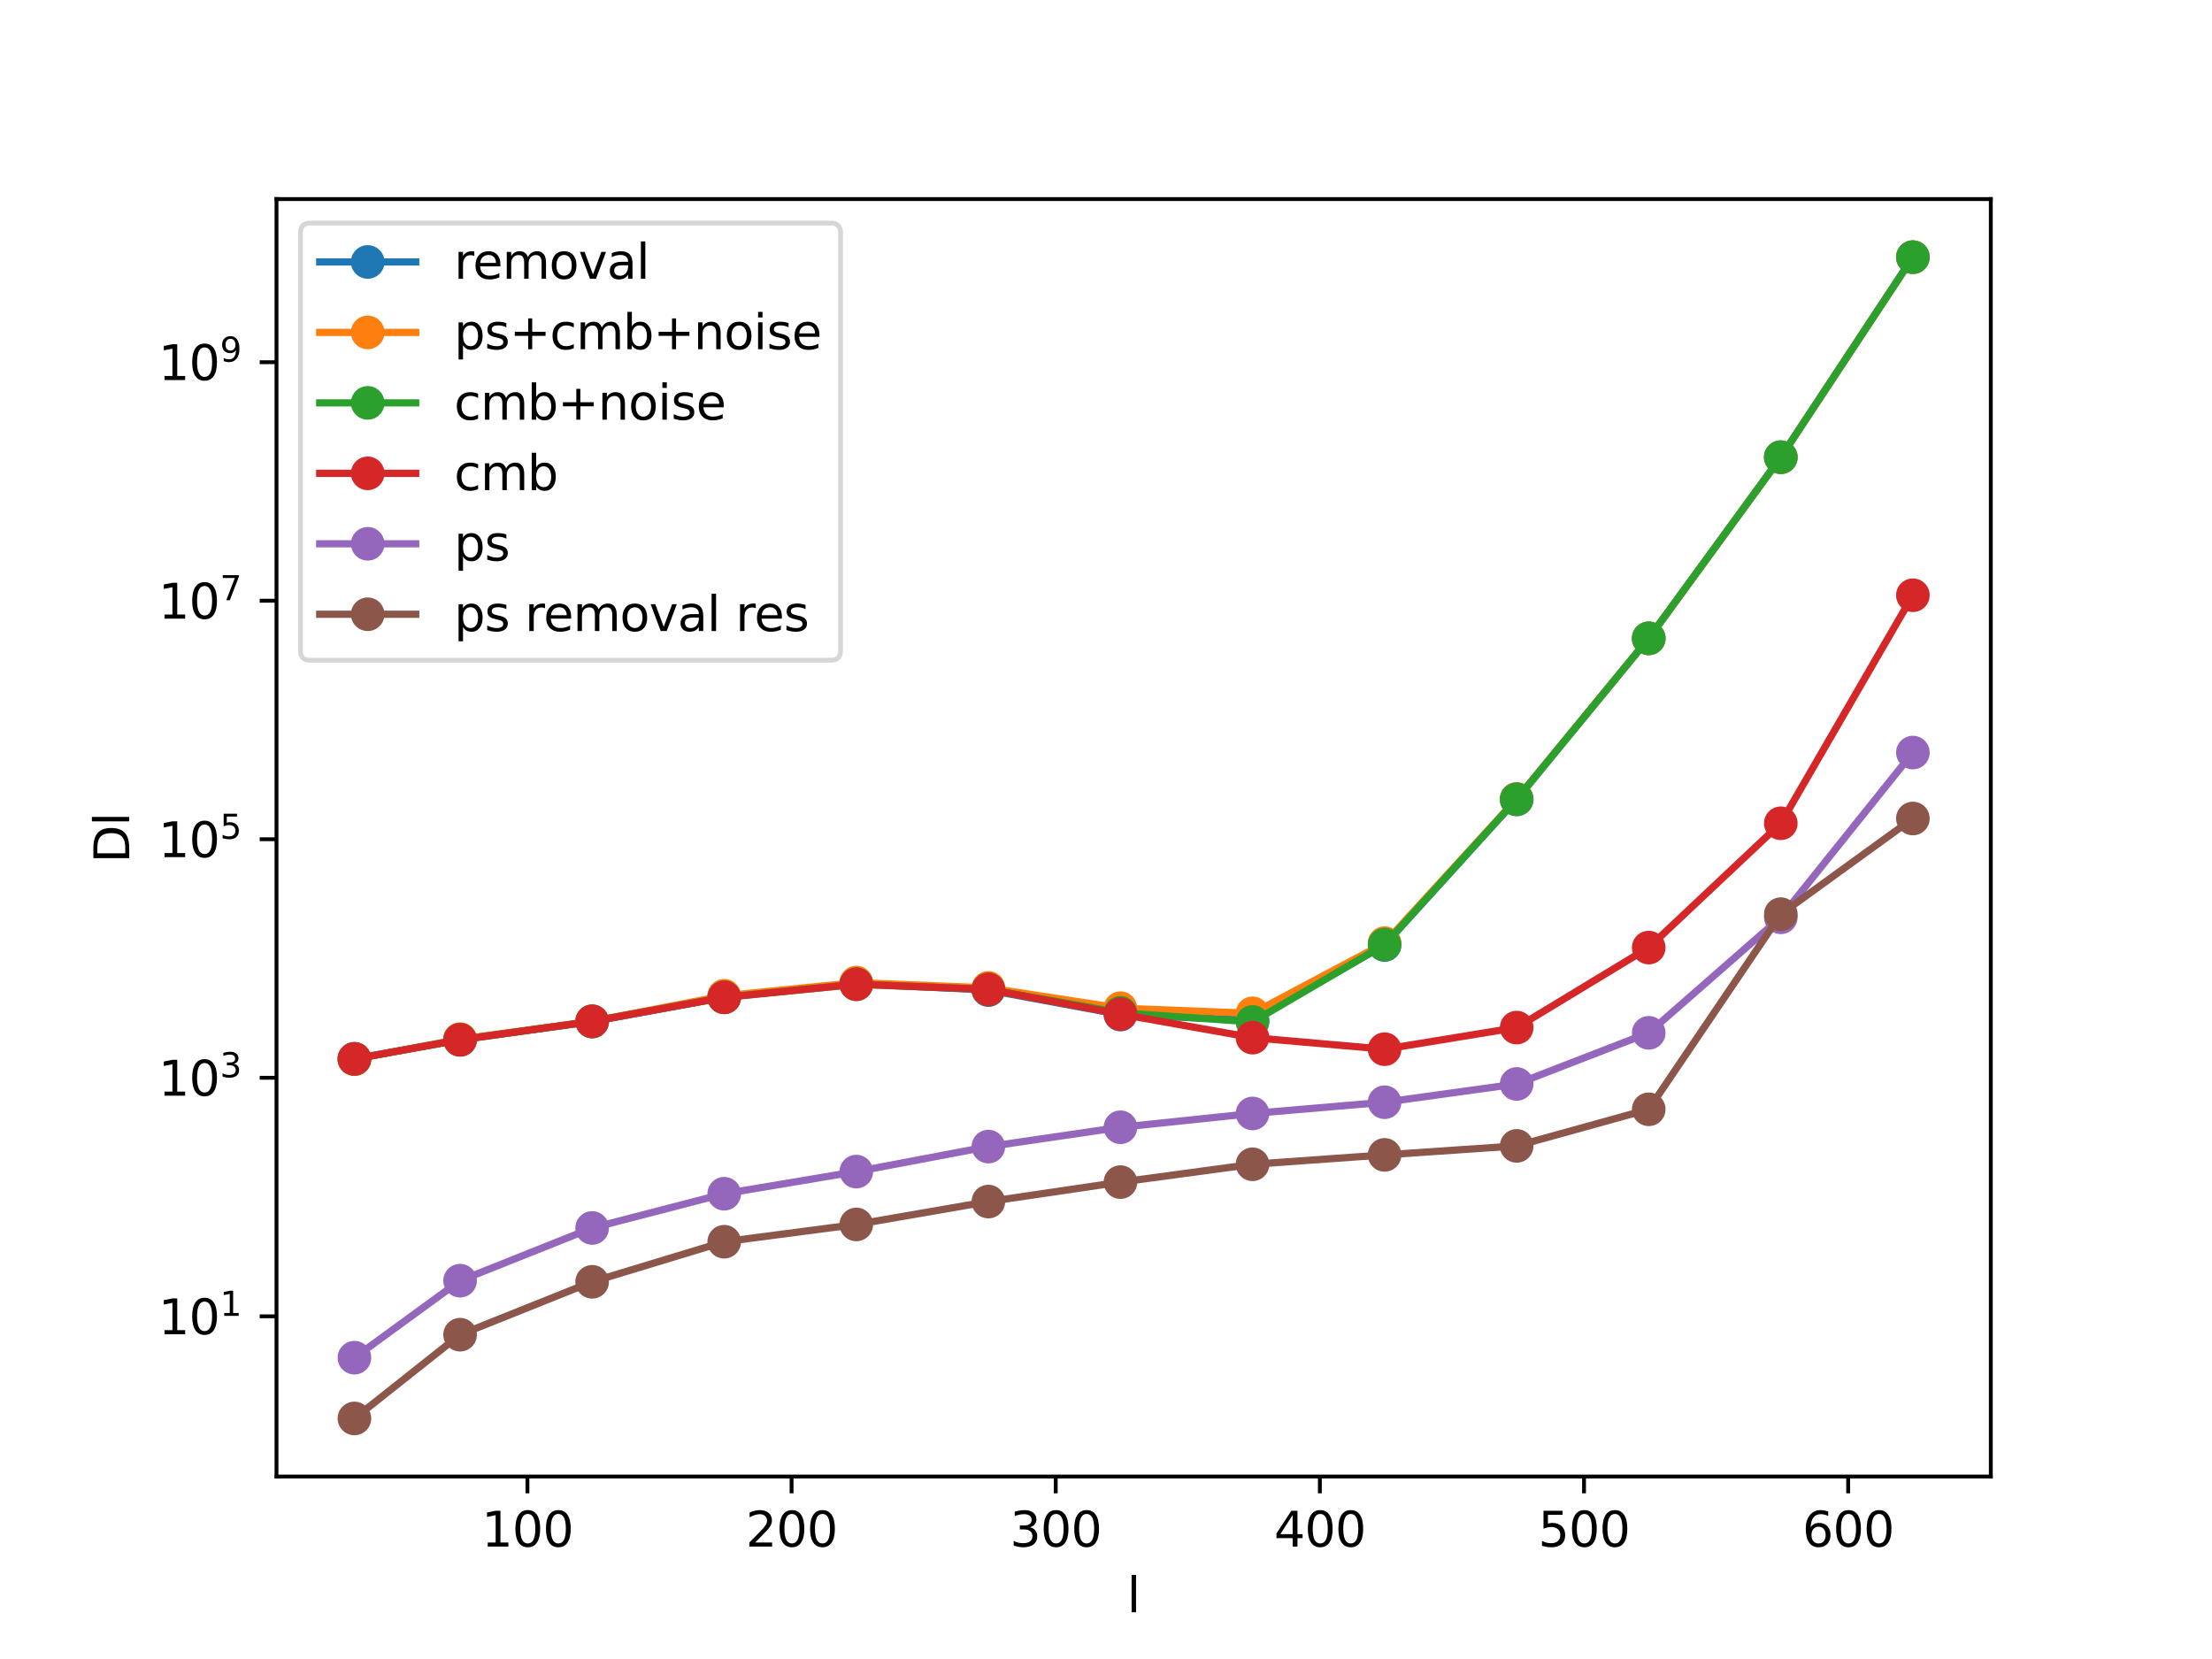 <?xml version="1.0" encoding="utf-8" standalone="no"?>
<!DOCTYPE svg PUBLIC "-//W3C//DTD SVG 1.1//EN"
  "http://www.w3.org/Graphics/SVG/1.1/DTD/svg11.dtd">
<svg xmlns:xlink="http://www.w3.org/1999/xlink" width="460.8pt" height="345.6pt" viewBox="0 0 460.8 345.6" xmlns="http://www.w3.org/2000/svg" version="1.1">
 <defs>
  <style type="text/css">*{stroke-linejoin: round; stroke-linecap: butt}</style>
 </defs>
 <g id="figure_1">
  <g id="patch_1">
   <path d="M 0 345.6 
L 460.8 345.6 
L 460.8 0 
L 0 0 
z
" style="fill: #ffffff"/>
  </g>
  <g id="axes_1">
   <g id="patch_2">
    <path d="M 57.6 307.584 
L 414.72 307.584 
L 414.72 41.472 
L 57.6 41.472 
z
" style="fill: #ffffff"/>
   </g>
   <g id="matplotlib.axis_1">
    <g id="xtick_1">
     <g id="line2d_1">
      <defs>
       <path id="m2b54e69e48" d="M 0 0 
L 0 3.5 
" style="stroke: #000000; stroke-width: 0.8"/>
      </defs>
      <g>
       <use xlink:href="#m2b54e69e48" x="109.875" y="307.584" style="stroke: #000000; stroke-width: 0.8"/>
      </g>
     </g>
     <g id="text_1">
      <!-- 100 -->
      <g transform="translate(100.331 322.182) scale(0.1 -0.1)">
       <defs>
        <path id="DejaVuSans-31" d="M 794 531 
L 1825 531 
L 1825 4091 
L 703 3866 
L 703 4441 
L 1819 4666 
L 2450 4666 
L 2450 531 
L 3481 531 
L 3481 0 
L 794 0 
L 794 531 
z
" transform="scale(0.016)"/>
        <path id="DejaVuSans-30" d="M 2034 4250 
Q 1547 4250 1301 3770 
Q 1056 3291 1056 2328 
Q 1056 1369 1301 889 
Q 1547 409 2034 409 
Q 2525 409 2770 889 
Q 3016 1369 3016 2328 
Q 3016 3291 2770 3770 
Q 2525 4250 2034 4250 
z
M 2034 4750 
Q 2819 4750 3233 4129 
Q 3647 3509 3647 2328 
Q 3647 1150 3233 529 
Q 2819 -91 2034 -91 
Q 1250 -91 836 529 
Q 422 1150 422 2328 
Q 422 3509 836 4129 
Q 1250 4750 2034 4750 
z
" transform="scale(0.016)"/>
       </defs>
       <use xlink:href="#DejaVuSans-31"/>
       <use xlink:href="#DejaVuSans-30" x="63.623"/>
       <use xlink:href="#DejaVuSans-30" x="127.246"/>
      </g>
     </g>
    </g>
    <g id="xtick_2">
     <g id="line2d_2">
      <g>
       <use xlink:href="#m2b54e69e48" x="164.901" y="307.584" style="stroke: #000000; stroke-width: 0.8"/>
      </g>
     </g>
     <g id="text_2">
      <!-- 200 -->
      <g transform="translate(155.357 322.182) scale(0.1 -0.1)">
       <defs>
        <path id="DejaVuSans-32" d="M 1228 531 
L 3431 531 
L 3431 0 
L 469 0 
L 469 531 
Q 828 903 1448 1529 
Q 2069 2156 2228 2338 
Q 2531 2678 2651 2914 
Q 2772 3150 2772 3378 
Q 2772 3750 2511 3984 
Q 2250 4219 1831 4219 
Q 1534 4219 1204 4116 
Q 875 4013 500 3803 
L 500 4441 
Q 881 4594 1212 4672 
Q 1544 4750 1819 4750 
Q 2544 4750 2975 4387 
Q 3406 4025 3406 3419 
Q 3406 3131 3298 2873 
Q 3191 2616 2906 2266 
Q 2828 2175 2409 1742 
Q 1991 1309 1228 531 
z
" transform="scale(0.016)"/>
       </defs>
       <use xlink:href="#DejaVuSans-32"/>
       <use xlink:href="#DejaVuSans-30" x="63.623"/>
       <use xlink:href="#DejaVuSans-30" x="127.246"/>
      </g>
     </g>
    </g>
    <g id="xtick_3">
     <g id="line2d_3">
      <g>
       <use xlink:href="#m2b54e69e48" x="219.927" y="307.584" style="stroke: #000000; stroke-width: 0.8"/>
      </g>
     </g>
     <g id="text_3">
      <!-- 300 -->
      <g transform="translate(210.384 322.182) scale(0.1 -0.1)">
       <defs>
        <path id="DejaVuSans-33" d="M 2597 2516 
Q 3050 2419 3304 2112 
Q 3559 1806 3559 1356 
Q 3559 666 3084 287 
Q 2609 -91 1734 -91 
Q 1441 -91 1130 -33 
Q 819 25 488 141 
L 488 750 
Q 750 597 1062 519 
Q 1375 441 1716 441 
Q 2309 441 2620 675 
Q 2931 909 2931 1356 
Q 2931 1769 2642 2001 
Q 2353 2234 1838 2234 
L 1294 2234 
L 1294 2753 
L 1863 2753 
Q 2328 2753 2575 2939 
Q 2822 3125 2822 3475 
Q 2822 3834 2567 4026 
Q 2313 4219 1838 4219 
Q 1578 4219 1281 4162 
Q 984 4106 628 3988 
L 628 4550 
Q 988 4650 1302 4700 
Q 1616 4750 1894 4750 
Q 2613 4750 3031 4423 
Q 3450 4097 3450 3541 
Q 3450 3153 3228 2886 
Q 3006 2619 2597 2516 
z
" transform="scale(0.016)"/>
       </defs>
       <use xlink:href="#DejaVuSans-33"/>
       <use xlink:href="#DejaVuSans-30" x="63.623"/>
       <use xlink:href="#DejaVuSans-30" x="127.246"/>
      </g>
     </g>
    </g>
    <g id="xtick_4">
     <g id="line2d_4">
      <g>
       <use xlink:href="#m2b54e69e48" x="274.953" y="307.584" style="stroke: #000000; stroke-width: 0.8"/>
      </g>
     </g>
     <g id="text_4">
      <!-- 400 -->
      <g transform="translate(265.41 322.182) scale(0.1 -0.1)">
       <defs>
        <path id="DejaVuSans-34" d="M 2419 4116 
L 825 1625 
L 2419 1625 
L 2419 4116 
z
M 2253 4666 
L 3047 4666 
L 3047 1625 
L 3713 1625 
L 3713 1100 
L 3047 1100 
L 3047 0 
L 2419 0 
L 2419 1100 
L 313 1100 
L 313 1709 
L 2253 4666 
z
" transform="scale(0.016)"/>
       </defs>
       <use xlink:href="#DejaVuSans-34"/>
       <use xlink:href="#DejaVuSans-30" x="63.623"/>
       <use xlink:href="#DejaVuSans-30" x="127.246"/>
      </g>
     </g>
    </g>
    <g id="xtick_5">
     <g id="line2d_5">
      <g>
       <use xlink:href="#m2b54e69e48" x="329.98" y="307.584" style="stroke: #000000; stroke-width: 0.8"/>
      </g>
     </g>
     <g id="text_5">
      <!-- 500 -->
      <g transform="translate(320.436 322.182) scale(0.1 -0.1)">
       <defs>
        <path id="DejaVuSans-35" d="M 691 4666 
L 3169 4666 
L 3169 4134 
L 1269 4134 
L 1269 2991 
Q 1406 3038 1543 3061 
Q 1681 3084 1819 3084 
Q 2600 3084 3056 2656 
Q 3513 2228 3513 1497 
Q 3513 744 3044 326 
Q 2575 -91 1722 -91 
Q 1428 -91 1123 -41 
Q 819 9 494 109 
L 494 744 
Q 775 591 1075 516 
Q 1375 441 1709 441 
Q 2250 441 2565 725 
Q 2881 1009 2881 1497 
Q 2881 1984 2565 2268 
Q 2250 2553 1709 2553 
Q 1456 2553 1204 2497 
Q 953 2441 691 2322 
L 691 4666 
z
" transform="scale(0.016)"/>
       </defs>
       <use xlink:href="#DejaVuSans-35"/>
       <use xlink:href="#DejaVuSans-30" x="63.623"/>
       <use xlink:href="#DejaVuSans-30" x="127.246"/>
      </g>
     </g>
    </g>
    <g id="xtick_6">
     <g id="line2d_6">
      <g>
       <use xlink:href="#m2b54e69e48" x="385.006" y="307.584" style="stroke: #000000; stroke-width: 0.8"/>
      </g>
     </g>
     <g id="text_6">
      <!-- 600 -->
      <g transform="translate(375.462 322.182) scale(0.1 -0.1)">
       <defs>
        <path id="DejaVuSans-36" d="M 2113 2584 
Q 1688 2584 1439 2293 
Q 1191 2003 1191 1497 
Q 1191 994 1439 701 
Q 1688 409 2113 409 
Q 2538 409 2786 701 
Q 3034 994 3034 1497 
Q 3034 2003 2786 2293 
Q 2538 2584 2113 2584 
z
M 3366 4563 
L 3366 3988 
Q 3128 4100 2886 4159 
Q 2644 4219 2406 4219 
Q 1781 4219 1451 3797 
Q 1122 3375 1075 2522 
Q 1259 2794 1537 2939 
Q 1816 3084 2150 3084 
Q 2853 3084 3261 2657 
Q 3669 2231 3669 1497 
Q 3669 778 3244 343 
Q 2819 -91 2113 -91 
Q 1303 -91 875 529 
Q 447 1150 447 2328 
Q 447 3434 972 4092 
Q 1497 4750 2381 4750 
Q 2619 4750 2861 4703 
Q 3103 4656 3366 4563 
z
" transform="scale(0.016)"/>
       </defs>
       <use xlink:href="#DejaVuSans-36"/>
       <use xlink:href="#DejaVuSans-30" x="63.623"/>
       <use xlink:href="#DejaVuSans-30" x="127.246"/>
      </g>
     </g>
    </g>
    <g id="text_7">
     <!-- l -->
     <g transform="translate(234.771 335.861) scale(0.1 -0.1)">
      <defs>
       <path id="DejaVuSans-6c" d="M 603 4863 
L 1178 4863 
L 1178 0 
L 603 0 
L 603 4863 
z
" transform="scale(0.016)"/>
      </defs>
      <use xlink:href="#DejaVuSans-6c"/>
     </g>
    </g>
   </g>
   <g id="matplotlib.axis_2">
    <g id="ytick_1">
     <g id="line2d_7">
      <defs>
       <path id="mb471dfc826" d="M 0 0 
L -3.5 0 
" style="stroke: #000000; stroke-width: 0.8"/>
      </defs>
      <g>
       <use xlink:href="#mb471dfc826" x="57.6" y="274.214" style="stroke: #000000; stroke-width: 0.8"/>
      </g>
     </g>
     <g id="text_8">
      <!-- $\mathdefault{10^{1}}$ -->
      <g transform="translate(33 278.014) scale(0.1 -0.1)">
       <use xlink:href="#DejaVuSans-31" transform="translate(0 0.684)"/>
       <use xlink:href="#DejaVuSans-30" transform="translate(63.623 0.684)"/>
       <use xlink:href="#DejaVuSans-31" transform="translate(128.203 38.966) scale(0.7)"/>
      </g>
     </g>
    </g>
    <g id="ytick_2">
     <g id="line2d_8">
      <g>
       <use xlink:href="#mb471dfc826" x="57.6" y="224.523" style="stroke: #000000; stroke-width: 0.8"/>
      </g>
     </g>
     <g id="text_9">
      <!-- $\mathdefault{10^{3}}$ -->
      <g transform="translate(33 228.322) scale(0.1 -0.1)">
       <use xlink:href="#DejaVuSans-31" transform="translate(0 0.766)"/>
       <use xlink:href="#DejaVuSans-30" transform="translate(63.623 0.766)"/>
       <use xlink:href="#DejaVuSans-33" transform="translate(128.203 39.047) scale(0.7)"/>
      </g>
     </g>
    </g>
    <g id="ytick_3">
     <g id="line2d_9">
      <g>
       <use xlink:href="#mb471dfc826" x="57.6" y="174.832" style="stroke: #000000; stroke-width: 0.8"/>
      </g>
     </g>
     <g id="text_10">
      <!-- $\mathdefault{10^{5}}$ -->
      <g transform="translate(33 178.631) scale(0.1 -0.1)">
       <use xlink:href="#DejaVuSans-31" transform="translate(0 0.684)"/>
       <use xlink:href="#DejaVuSans-30" transform="translate(63.623 0.684)"/>
       <use xlink:href="#DejaVuSans-35" transform="translate(128.203 38.966) scale(0.7)"/>
      </g>
     </g>
    </g>
    <g id="ytick_4">
     <g id="line2d_10">
      <g>
       <use xlink:href="#mb471dfc826" x="57.6" y="125.141" style="stroke: #000000; stroke-width: 0.8"/>
      </g>
     </g>
     <g id="text_11">
      <!-- $\mathdefault{10^{7}}$ -->
      <g transform="translate(33 128.94) scale(0.1 -0.1)">
       <defs>
        <path id="DejaVuSans-37" d="M 525 4666 
L 3525 4666 
L 3525 4397 
L 1831 0 
L 1172 0 
L 2766 4134 
L 525 4134 
L 525 4666 
z
" transform="scale(0.016)"/>
       </defs>
       <use xlink:href="#DejaVuSans-31" transform="translate(0 0.684)"/>
       <use xlink:href="#DejaVuSans-30" transform="translate(63.623 0.684)"/>
       <use xlink:href="#DejaVuSans-37" transform="translate(128.203 38.966) scale(0.7)"/>
      </g>
     </g>
    </g>
    <g id="ytick_5">
     <g id="line2d_11">
      <g>
       <use xlink:href="#mb471dfc826" x="57.6" y="75.45" style="stroke: #000000; stroke-width: 0.8"/>
      </g>
     </g>
     <g id="text_12">
      <!-- $\mathdefault{10^{9}}$ -->
      <g transform="translate(33 79.249) scale(0.1 -0.1)">
       <defs>
        <path id="DejaVuSans-39" d="M 703 97 
L 703 672 
Q 941 559 1184 500 
Q 1428 441 1663 441 
Q 2288 441 2617 861 
Q 2947 1281 2994 2138 
Q 2813 1869 2534 1725 
Q 2256 1581 1919 1581 
Q 1219 1581 811 2004 
Q 403 2428 403 3163 
Q 403 3881 828 4315 
Q 1253 4750 1959 4750 
Q 2769 4750 3195 4129 
Q 3622 3509 3622 2328 
Q 3622 1225 3098 567 
Q 2575 -91 1691 -91 
Q 1453 -91 1209 -44 
Q 966 3 703 97 
z
M 1959 2075 
Q 2384 2075 2632 2365 
Q 2881 2656 2881 3163 
Q 2881 3666 2632 3958 
Q 2384 4250 1959 4250 
Q 1534 4250 1286 3958 
Q 1038 3666 1038 3163 
Q 1038 2656 1286 2365 
Q 1534 2075 1959 2075 
z
" transform="scale(0.016)"/>
       </defs>
       <use xlink:href="#DejaVuSans-31" transform="translate(0 0.766)"/>
       <use xlink:href="#DejaVuSans-30" transform="translate(63.623 0.766)"/>
       <use xlink:href="#DejaVuSans-39" transform="translate(128.203 39.047) scale(0.7)"/>
      </g>
     </g>
    </g>
    <g id="text_13">
     <!-- Dl -->
     <g transform="translate(26.92 179.767) rotate(-90) scale(0.1 -0.1)">
      <defs>
       <path id="DejaVuSans-44" d="M 1259 4147 
L 1259 519 
L 2022 519 
Q 2988 519 3436 956 
Q 3884 1394 3884 2338 
Q 3884 3275 3436 3711 
Q 2988 4147 2022 4147 
L 1259 4147 
z
M 628 4666 
L 1925 4666 
Q 3281 4666 3915 4102 
Q 4550 3538 4550 2338 
Q 4550 1131 3912 565 
Q 3275 0 1925 0 
L 628 0 
L 628 4666 
z
" transform="scale(0.016)"/>
      </defs>
      <use xlink:href="#DejaVuSans-44"/>
      <use xlink:href="#DejaVuSans-6c" x="77.002"/>
     </g>
    </g>
   </g>
   <g id="line2d_12">
    <path d="M 73.833 220.591 
L 95.843 216.563 
L 123.356 212.827 
L 150.869 207.731 
L 178.382 204.896 
L 205.896 206.26 
L 233.409 211.354 
L 260.922 212.539 
L 288.435 196.858 
L 315.948 166.537 
L 343.461 132.983 
L 370.974 95.242 
L 398.487 53.569 
" clip-path="url(#p3f406cb9f5)" style="fill: none; stroke: #1f77b4; stroke-width: 1.5; stroke-linecap: square"/>
    <defs>
     <path id="me801b340dc" d="M 0 3 
C 0.796 3 1.559 2.684 2.121 2.121 
C 2.684 1.559 3 0.796 3 0 
C 3 -0.796 2.684 -1.559 2.121 -2.121 
C 1.559 -2.684 0.796 -3 0 -3 
C -0.796 -3 -1.559 -2.684 -2.121 -2.121 
C -2.684 -1.559 -3 -0.796 -3 0 
C -3 0.796 -2.684 1.559 -2.121 2.121 
C -1.559 2.684 -0.796 3 0 3 
z
" style="stroke: #1f77b4"/>
    </defs>
    <g clip-path="url(#p3f406cb9f5)">
     <use xlink:href="#me801b340dc" x="73.833" y="220.591" style="fill: #1f77b4; stroke: #1f77b4"/>
     <use xlink:href="#me801b340dc" x="95.843" y="216.563" style="fill: #1f77b4; stroke: #1f77b4"/>
     <use xlink:href="#me801b340dc" x="123.356" y="212.827" style="fill: #1f77b4; stroke: #1f77b4"/>
     <use xlink:href="#me801b340dc" x="150.869" y="207.731" style="fill: #1f77b4; stroke: #1f77b4"/>
     <use xlink:href="#me801b340dc" x="178.382" y="204.896" style="fill: #1f77b4; stroke: #1f77b4"/>
     <use xlink:href="#me801b340dc" x="205.896" y="206.26" style="fill: #1f77b4; stroke: #1f77b4"/>
     <use xlink:href="#me801b340dc" x="233.409" y="211.354" style="fill: #1f77b4; stroke: #1f77b4"/>
     <use xlink:href="#me801b340dc" x="260.922" y="212.539" style="fill: #1f77b4; stroke: #1f77b4"/>
     <use xlink:href="#me801b340dc" x="288.435" y="196.858" style="fill: #1f77b4; stroke: #1f77b4"/>
     <use xlink:href="#me801b340dc" x="315.948" y="166.537" style="fill: #1f77b4; stroke: #1f77b4"/>
     <use xlink:href="#me801b340dc" x="343.461" y="132.983" style="fill: #1f77b4; stroke: #1f77b4"/>
     <use xlink:href="#me801b340dc" x="370.974" y="95.242" style="fill: #1f77b4; stroke: #1f77b4"/>
     <use xlink:href="#me801b340dc" x="398.487" y="53.569" style="fill: #1f77b4; stroke: #1f77b4"/>
    </g>
   </g>
   <g id="line2d_13">
    <path d="M 73.833 220.648 
L 95.843 216.473 
L 123.356 212.758 
L 150.869 207.434 
L 178.382 204.692 
L 205.896 205.797 
L 233.409 210.027 
L 260.922 211.095 
L 288.435 196.475 
L 315.948 166.431 
L 343.461 132.983 
L 370.974 95.249 
L 398.487 53.574 
" clip-path="url(#p3f406cb9f5)" style="fill: none; stroke: #ff7f0e; stroke-width: 1.5; stroke-linecap: square"/>
    <defs>
     <path id="m49e206afaa" d="M 0 3 
C 0.796 3 1.559 2.684 2.121 2.121 
C 2.684 1.559 3 0.796 3 0 
C 3 -0.796 2.684 -1.559 2.121 -2.121 
C 1.559 -2.684 0.796 -3 0 -3 
C -0.796 -3 -1.559 -2.684 -2.121 -2.121 
C -2.684 -1.559 -3 -0.796 -3 0 
C -3 0.796 -2.684 1.559 -2.121 2.121 
C -1.559 2.684 -0.796 3 0 3 
z
" style="stroke: #ff7f0e"/>
    </defs>
    <g clip-path="url(#p3f406cb9f5)">
     <use xlink:href="#m49e206afaa" x="73.833" y="220.648" style="fill: #ff7f0e; stroke: #ff7f0e"/>
     <use xlink:href="#m49e206afaa" x="95.843" y="216.473" style="fill: #ff7f0e; stroke: #ff7f0e"/>
     <use xlink:href="#m49e206afaa" x="123.356" y="212.758" style="fill: #ff7f0e; stroke: #ff7f0e"/>
     <use xlink:href="#m49e206afaa" x="150.869" y="207.434" style="fill: #ff7f0e; stroke: #ff7f0e"/>
     <use xlink:href="#m49e206afaa" x="178.382" y="204.692" style="fill: #ff7f0e; stroke: #ff7f0e"/>
     <use xlink:href="#m49e206afaa" x="205.896" y="205.797" style="fill: #ff7f0e; stroke: #ff7f0e"/>
     <use xlink:href="#m49e206afaa" x="233.409" y="210.027" style="fill: #ff7f0e; stroke: #ff7f0e"/>
     <use xlink:href="#m49e206afaa" x="260.922" y="211.095" style="fill: #ff7f0e; stroke: #ff7f0e"/>
     <use xlink:href="#m49e206afaa" x="288.435" y="196.475" style="fill: #ff7f0e; stroke: #ff7f0e"/>
     <use xlink:href="#m49e206afaa" x="315.948" y="166.431" style="fill: #ff7f0e; stroke: #ff7f0e"/>
     <use xlink:href="#m49e206afaa" x="343.461" y="132.983" style="fill: #ff7f0e; stroke: #ff7f0e"/>
     <use xlink:href="#m49e206afaa" x="370.974" y="95.249" style="fill: #ff7f0e; stroke: #ff7f0e"/>
     <use xlink:href="#m49e206afaa" x="398.487" y="53.574" style="fill: #ff7f0e; stroke: #ff7f0e"/>
    </g>
   </g>
   <g id="line2d_14">
    <path d="M 73.833 220.583 
L 95.843 216.617 
L 123.356 212.758 
L 150.869 207.766 
L 178.382 205.041 
L 205.896 206.128 
L 233.409 210.984 
L 260.922 212.888 
L 288.435 196.789 
L 315.948 166.496 
L 343.461 132.971 
L 370.974 95.24 
L 398.487 53.568 
" clip-path="url(#p3f406cb9f5)" style="fill: none; stroke: #2ca02c; stroke-width: 1.5; stroke-linecap: square"/>
    <defs>
     <path id="md98a847447" d="M 0 3 
C 0.796 3 1.559 2.684 2.121 2.121 
C 2.684 1.559 3 0.796 3 0 
C 3 -0.796 2.684 -1.559 2.121 -2.121 
C 1.559 -2.684 0.796 -3 0 -3 
C -0.796 -3 -1.559 -2.684 -2.121 -2.121 
C -2.684 -1.559 -3 -0.796 -3 0 
C -3 0.796 -2.684 1.559 -2.121 2.121 
C -1.559 2.684 -0.796 3 0 3 
z
" style="stroke: #2ca02c"/>
    </defs>
    <g clip-path="url(#p3f406cb9f5)">
     <use xlink:href="#md98a847447" x="73.833" y="220.583" style="fill: #2ca02c; stroke: #2ca02c"/>
     <use xlink:href="#md98a847447" x="95.843" y="216.617" style="fill: #2ca02c; stroke: #2ca02c"/>
     <use xlink:href="#md98a847447" x="123.356" y="212.758" style="fill: #2ca02c; stroke: #2ca02c"/>
     <use xlink:href="#md98a847447" x="150.869" y="207.766" style="fill: #2ca02c; stroke: #2ca02c"/>
     <use xlink:href="#md98a847447" x="178.382" y="205.041" style="fill: #2ca02c; stroke: #2ca02c"/>
     <use xlink:href="#md98a847447" x="205.896" y="206.128" style="fill: #2ca02c; stroke: #2ca02c"/>
     <use xlink:href="#md98a847447" x="233.409" y="210.984" style="fill: #2ca02c; stroke: #2ca02c"/>
     <use xlink:href="#md98a847447" x="260.922" y="212.888" style="fill: #2ca02c; stroke: #2ca02c"/>
     <use xlink:href="#md98a847447" x="288.435" y="196.789" style="fill: #2ca02c; stroke: #2ca02c"/>
     <use xlink:href="#md98a847447" x="315.948" y="166.496" style="fill: #2ca02c; stroke: #2ca02c"/>
     <use xlink:href="#md98a847447" x="343.461" y="132.971" style="fill: #2ca02c; stroke: #2ca02c"/>
     <use xlink:href="#md98a847447" x="370.974" y="95.24" style="fill: #2ca02c; stroke: #2ca02c"/>
     <use xlink:href="#md98a847447" x="398.487" y="53.568" style="fill: #2ca02c; stroke: #2ca02c"/>
    </g>
   </g>
   <g id="line2d_15">
    <path d="M 73.833 220.582 
L 95.843 216.61 
L 123.356 212.761 
L 150.869 207.763 
L 178.382 205.038 
L 205.896 206.109 
L 233.409 211.262 
L 260.922 216.16 
L 288.435 218.564 
L 315.948 214.066 
L 343.461 197.398 
L 370.974 171.502 
L 398.487 124.001 
" clip-path="url(#p3f406cb9f5)" style="fill: none; stroke: #d62728; stroke-width: 1.5; stroke-linecap: square"/>
    <defs>
     <path id="mfb7d8c953c" d="M 0 3 
C 0.796 3 1.559 2.684 2.121 2.121 
C 2.684 1.559 3 0.796 3 0 
C 3 -0.796 2.684 -1.559 2.121 -2.121 
C 1.559 -2.684 0.796 -3 0 -3 
C -0.796 -3 -1.559 -2.684 -2.121 -2.121 
C -2.684 -1.559 -3 -0.796 -3 0 
C -3 0.796 -2.684 1.559 -2.121 2.121 
C -1.559 2.684 -0.796 3 0 3 
z
" style="stroke: #d62728"/>
    </defs>
    <g clip-path="url(#p3f406cb9f5)">
     <use xlink:href="#mfb7d8c953c" x="73.833" y="220.582" style="fill: #d62728; stroke: #d62728"/>
     <use xlink:href="#mfb7d8c953c" x="95.843" y="216.61" style="fill: #d62728; stroke: #d62728"/>
     <use xlink:href="#mfb7d8c953c" x="123.356" y="212.761" style="fill: #d62728; stroke: #d62728"/>
     <use xlink:href="#mfb7d8c953c" x="150.869" y="207.763" style="fill: #d62728; stroke: #d62728"/>
     <use xlink:href="#mfb7d8c953c" x="178.382" y="205.038" style="fill: #d62728; stroke: #d62728"/>
     <use xlink:href="#mfb7d8c953c" x="205.896" y="206.109" style="fill: #d62728; stroke: #d62728"/>
     <use xlink:href="#mfb7d8c953c" x="233.409" y="211.262" style="fill: #d62728; stroke: #d62728"/>
     <use xlink:href="#mfb7d8c953c" x="260.922" y="216.16" style="fill: #d62728; stroke: #d62728"/>
     <use xlink:href="#mfb7d8c953c" x="288.435" y="218.564" style="fill: #d62728; stroke: #d62728"/>
     <use xlink:href="#mfb7d8c953c" x="315.948" y="214.066" style="fill: #d62728; stroke: #d62728"/>
     <use xlink:href="#mfb7d8c953c" x="343.461" y="197.398" style="fill: #d62728; stroke: #d62728"/>
     <use xlink:href="#mfb7d8c953c" x="370.974" y="171.502" style="fill: #d62728; stroke: #d62728"/>
     <use xlink:href="#mfb7d8c953c" x="398.487" y="124.001" style="fill: #d62728; stroke: #d62728"/>
    </g>
   </g>
   <g id="line2d_16">
    <path d="M 73.833 282.832 
L 95.843 266.789 
L 123.356 255.808 
L 150.869 248.676 
L 178.382 244.065 
L 205.896 238.856 
L 233.409 234.829 
L 260.922 231.954 
L 288.435 229.613 
L 315.948 225.809 
L 343.461 215.157 
L 370.974 191.093 
L 398.487 156.771 
" clip-path="url(#p3f406cb9f5)" style="fill: none; stroke: #9467bd; stroke-width: 1.5; stroke-linecap: square"/>
    <defs>
     <path id="m723f025a3d" d="M 0 3 
C 0.796 3 1.559 2.684 2.121 2.121 
C 2.684 1.559 3 0.796 3 0 
C 3 -0.796 2.684 -1.559 2.121 -2.121 
C 1.559 -2.684 0.796 -3 0 -3 
C -0.796 -3 -1.559 -2.684 -2.121 -2.121 
C -2.684 -1.559 -3 -0.796 -3 0 
C -3 0.796 -2.684 1.559 -2.121 2.121 
C -1.559 2.684 -0.796 3 0 3 
z
" style="stroke: #9467bd"/>
    </defs>
    <g clip-path="url(#p3f406cb9f5)">
     <use xlink:href="#m723f025a3d" x="73.833" y="282.832" style="fill: #9467bd; stroke: #9467bd"/>
     <use xlink:href="#m723f025a3d" x="95.843" y="266.789" style="fill: #9467bd; stroke: #9467bd"/>
     <use xlink:href="#m723f025a3d" x="123.356" y="255.808" style="fill: #9467bd; stroke: #9467bd"/>
     <use xlink:href="#m723f025a3d" x="150.869" y="248.676" style="fill: #9467bd; stroke: #9467bd"/>
     <use xlink:href="#m723f025a3d" x="178.382" y="244.065" style="fill: #9467bd; stroke: #9467bd"/>
     <use xlink:href="#m723f025a3d" x="205.896" y="238.856" style="fill: #9467bd; stroke: #9467bd"/>
     <use xlink:href="#m723f025a3d" x="233.409" y="234.829" style="fill: #9467bd; stroke: #9467bd"/>
     <use xlink:href="#m723f025a3d" x="260.922" y="231.954" style="fill: #9467bd; stroke: #9467bd"/>
     <use xlink:href="#m723f025a3d" x="288.435" y="229.613" style="fill: #9467bd; stroke: #9467bd"/>
     <use xlink:href="#m723f025a3d" x="315.948" y="225.809" style="fill: #9467bd; stroke: #9467bd"/>
     <use xlink:href="#m723f025a3d" x="343.461" y="215.157" style="fill: #9467bd; stroke: #9467bd"/>
     <use xlink:href="#m723f025a3d" x="370.974" y="191.093" style="fill: #9467bd; stroke: #9467bd"/>
     <use xlink:href="#m723f025a3d" x="398.487" y="156.771" style="fill: #9467bd; stroke: #9467bd"/>
    </g>
   </g>
   <g id="line2d_17">
    <path d="M 73.833 295.488 
L 95.843 278.041 
L 123.356 267.023 
L 150.869 258.674 
L 178.382 255.073 
L 205.896 250.308 
L 233.409 246.255 
L 260.922 242.541 
L 288.435 240.582 
L 315.948 238.712 
L 343.461 231.088 
L 370.974 190.437 
L 398.487 170.509 
" clip-path="url(#p3f406cb9f5)" style="fill: none; stroke: #8c564b; stroke-width: 1.5; stroke-linecap: square"/>
    <defs>
     <path id="m721d7bb111" d="M 0 3 
C 0.796 3 1.559 2.684 2.121 2.121 
C 2.684 1.559 3 0.796 3 0 
C 3 -0.796 2.684 -1.559 2.121 -2.121 
C 1.559 -2.684 0.796 -3 0 -3 
C -0.796 -3 -1.559 -2.684 -2.121 -2.121 
C -2.684 -1.559 -3 -0.796 -3 0 
C -3 0.796 -2.684 1.559 -2.121 2.121 
C -1.559 2.684 -0.796 3 0 3 
z
" style="stroke: #8c564b"/>
    </defs>
    <g clip-path="url(#p3f406cb9f5)">
     <use xlink:href="#m721d7bb111" x="73.833" y="295.488" style="fill: #8c564b; stroke: #8c564b"/>
     <use xlink:href="#m721d7bb111" x="95.843" y="278.041" style="fill: #8c564b; stroke: #8c564b"/>
     <use xlink:href="#m721d7bb111" x="123.356" y="267.023" style="fill: #8c564b; stroke: #8c564b"/>
     <use xlink:href="#m721d7bb111" x="150.869" y="258.674" style="fill: #8c564b; stroke: #8c564b"/>
     <use xlink:href="#m721d7bb111" x="178.382" y="255.073" style="fill: #8c564b; stroke: #8c564b"/>
     <use xlink:href="#m721d7bb111" x="205.896" y="250.308" style="fill: #8c564b; stroke: #8c564b"/>
     <use xlink:href="#m721d7bb111" x="233.409" y="246.255" style="fill: #8c564b; stroke: #8c564b"/>
     <use xlink:href="#m721d7bb111" x="260.922" y="242.541" style="fill: #8c564b; stroke: #8c564b"/>
     <use xlink:href="#m721d7bb111" x="288.435" y="240.582" style="fill: #8c564b; stroke: #8c564b"/>
     <use xlink:href="#m721d7bb111" x="315.948" y="238.712" style="fill: #8c564b; stroke: #8c564b"/>
     <use xlink:href="#m721d7bb111" x="343.461" y="231.088" style="fill: #8c564b; stroke: #8c564b"/>
     <use xlink:href="#m721d7bb111" x="370.974" y="190.437" style="fill: #8c564b; stroke: #8c564b"/>
     <use xlink:href="#m721d7bb111" x="398.487" y="170.509" style="fill: #8c564b; stroke: #8c564b"/>
    </g>
   </g>
   <g id="patch_3">
    <path d="M 57.6 307.584 
L 57.6 41.472 
" style="fill: none; stroke: #000000; stroke-width: 0.8; stroke-linejoin: miter; stroke-linecap: square"/>
   </g>
   <g id="patch_4">
    <path d="M 414.72 307.584 
L 414.72 41.472 
" style="fill: none; stroke: #000000; stroke-width: 0.8; stroke-linejoin: miter; stroke-linecap: square"/>
   </g>
   <g id="patch_5">
    <path d="M 57.6 307.584 
L 414.72 307.584 
" style="fill: none; stroke: #000000; stroke-width: 0.8; stroke-linejoin: miter; stroke-linecap: square"/>
   </g>
   <g id="patch_6">
    <path d="M 57.6 41.472 
L 414.72 41.472 
" style="fill: none; stroke: #000000; stroke-width: 0.8; stroke-linejoin: miter; stroke-linecap: square"/>
   </g>
   <g id="legend_1">
    <g id="patch_7">
     <path d="M 64.6 137.541 
L 173.102 137.541 
Q 175.102 137.541 175.102 135.541 
L 175.102 48.472 
Q 175.102 46.472 173.102 46.472 
L 64.6 46.472 
Q 62.6 46.472 62.6 48.472 
L 62.6 135.541 
Q 62.6 137.541 64.6 137.541 
z
" style="fill: #ffffff; opacity: 0.8; stroke: #cccccc; stroke-linejoin: miter"/>
    </g>
    <g id="line2d_18">
     <path d="M 66.6 54.57 
L 76.6 54.57 
L 86.6 54.57 
" style="fill: none; stroke: #1f77b4; stroke-width: 1.5; stroke-linecap: square"/>
     <g>
      <use xlink:href="#me801b340dc" x="76.6" y="54.57" style="fill: #1f77b4; stroke: #1f77b4"/>
     </g>
    </g>
    <g id="text_14">
     <!-- removal -->
     <g transform="translate(94.6 58.07) scale(0.1 -0.1)">
      <defs>
       <path id="DejaVuSans-72" d="M 2631 2963 
Q 2534 3019 2420 3045 
Q 2306 3072 2169 3072 
Q 1681 3072 1420 2755 
Q 1159 2438 1159 1844 
L 1159 0 
L 581 0 
L 581 3500 
L 1159 3500 
L 1159 2956 
Q 1341 3275 1631 3429 
Q 1922 3584 2338 3584 
Q 2397 3584 2469 3576 
Q 2541 3569 2628 3553 
L 2631 2963 
z
" transform="scale(0.016)"/>
       <path id="DejaVuSans-65" d="M 3597 1894 
L 3597 1613 
L 953 1613 
Q 991 1019 1311 708 
Q 1631 397 2203 397 
Q 2534 397 2845 478 
Q 3156 559 3463 722 
L 3463 178 
Q 3153 47 2828 -22 
Q 2503 -91 2169 -91 
Q 1331 -91 842 396 
Q 353 884 353 1716 
Q 353 2575 817 3079 
Q 1281 3584 2069 3584 
Q 2775 3584 3186 3129 
Q 3597 2675 3597 1894 
z
M 3022 2063 
Q 3016 2534 2758 2815 
Q 2500 3097 2075 3097 
Q 1594 3097 1305 2825 
Q 1016 2553 972 2059 
L 3022 2063 
z
" transform="scale(0.016)"/>
       <path id="DejaVuSans-6d" d="M 3328 2828 
Q 3544 3216 3844 3400 
Q 4144 3584 4550 3584 
Q 5097 3584 5394 3201 
Q 5691 2819 5691 2113 
L 5691 0 
L 5113 0 
L 5113 2094 
Q 5113 2597 4934 2840 
Q 4756 3084 4391 3084 
Q 3944 3084 3684 2787 
Q 3425 2491 3425 1978 
L 3425 0 
L 2847 0 
L 2847 2094 
Q 2847 2600 2669 2842 
Q 2491 3084 2119 3084 
Q 1678 3084 1418 2786 
Q 1159 2488 1159 1978 
L 1159 0 
L 581 0 
L 581 3500 
L 1159 3500 
L 1159 2956 
Q 1356 3278 1631 3431 
Q 1906 3584 2284 3584 
Q 2666 3584 2933 3390 
Q 3200 3197 3328 2828 
z
" transform="scale(0.016)"/>
       <path id="DejaVuSans-6f" d="M 1959 3097 
Q 1497 3097 1228 2736 
Q 959 2375 959 1747 
Q 959 1119 1226 758 
Q 1494 397 1959 397 
Q 2419 397 2687 759 
Q 2956 1122 2956 1747 
Q 2956 2369 2687 2733 
Q 2419 3097 1959 3097 
z
M 1959 3584 
Q 2709 3584 3137 3096 
Q 3566 2609 3566 1747 
Q 3566 888 3137 398 
Q 2709 -91 1959 -91 
Q 1206 -91 779 398 
Q 353 888 353 1747 
Q 353 2609 779 3096 
Q 1206 3584 1959 3584 
z
" transform="scale(0.016)"/>
       <path id="DejaVuSans-76" d="M 191 3500 
L 800 3500 
L 1894 563 
L 2988 3500 
L 3597 3500 
L 2284 0 
L 1503 0 
L 191 3500 
z
" transform="scale(0.016)"/>
       <path id="DejaVuSans-61" d="M 2194 1759 
Q 1497 1759 1228 1600 
Q 959 1441 959 1056 
Q 959 750 1161 570 
Q 1363 391 1709 391 
Q 2188 391 2477 730 
Q 2766 1069 2766 1631 
L 2766 1759 
L 2194 1759 
z
M 3341 1997 
L 3341 0 
L 2766 0 
L 2766 531 
Q 2569 213 2275 61 
Q 1981 -91 1556 -91 
Q 1019 -91 701 211 
Q 384 513 384 1019 
Q 384 1609 779 1909 
Q 1175 2209 1959 2209 
L 2766 2209 
L 2766 2266 
Q 2766 2663 2505 2880 
Q 2244 3097 1772 3097 
Q 1472 3097 1187 3025 
Q 903 2953 641 2809 
L 641 3341 
Q 956 3463 1253 3523 
Q 1550 3584 1831 3584 
Q 2591 3584 2966 3190 
Q 3341 2797 3341 1997 
z
" transform="scale(0.016)"/>
      </defs>
      <use xlink:href="#DejaVuSans-72"/>
      <use xlink:href="#DejaVuSans-65" x="38.863"/>
      <use xlink:href="#DejaVuSans-6d" x="100.387"/>
      <use xlink:href="#DejaVuSans-6f" x="197.799"/>
      <use xlink:href="#DejaVuSans-76" x="258.98"/>
      <use xlink:href="#DejaVuSans-61" x="318.16"/>
      <use xlink:href="#DejaVuSans-6c" x="379.439"/>
     </g>
    </g>
    <g id="line2d_19">
     <path d="M 66.6 69.249 
L 76.6 69.249 
L 86.6 69.249 
" style="fill: none; stroke: #ff7f0e; stroke-width: 1.5; stroke-linecap: square"/>
     <g>
      <use xlink:href="#m49e206afaa" x="76.6" y="69.249" style="fill: #ff7f0e; stroke: #ff7f0e"/>
     </g>
    </g>
    <g id="text_15">
     <!-- ps+cmb+noise -->
     <g transform="translate(94.6 72.749) scale(0.1 -0.1)">
      <defs>
       <path id="DejaVuSans-70" d="M 1159 525 
L 1159 -1331 
L 581 -1331 
L 581 3500 
L 1159 3500 
L 1159 2969 
Q 1341 3281 1617 3432 
Q 1894 3584 2278 3584 
Q 2916 3584 3314 3078 
Q 3713 2572 3713 1747 
Q 3713 922 3314 415 
Q 2916 -91 2278 -91 
Q 1894 -91 1617 61 
Q 1341 213 1159 525 
z
M 3116 1747 
Q 3116 2381 2855 2742 
Q 2594 3103 2138 3103 
Q 1681 3103 1420 2742 
Q 1159 2381 1159 1747 
Q 1159 1113 1420 752 
Q 1681 391 2138 391 
Q 2594 391 2855 752 
Q 3116 1113 3116 1747 
z
" transform="scale(0.016)"/>
       <path id="DejaVuSans-73" d="M 2834 3397 
L 2834 2853 
Q 2591 2978 2328 3040 
Q 2066 3103 1784 3103 
Q 1356 3103 1142 2972 
Q 928 2841 928 2578 
Q 928 2378 1081 2264 
Q 1234 2150 1697 2047 
L 1894 2003 
Q 2506 1872 2764 1633 
Q 3022 1394 3022 966 
Q 3022 478 2636 193 
Q 2250 -91 1575 -91 
Q 1294 -91 989 -36 
Q 684 19 347 128 
L 347 722 
Q 666 556 975 473 
Q 1284 391 1588 391 
Q 1994 391 2212 530 
Q 2431 669 2431 922 
Q 2431 1156 2273 1281 
Q 2116 1406 1581 1522 
L 1381 1569 
Q 847 1681 609 1914 
Q 372 2147 372 2553 
Q 372 3047 722 3315 
Q 1072 3584 1716 3584 
Q 2034 3584 2315 3537 
Q 2597 3491 2834 3397 
z
" transform="scale(0.016)"/>
       <path id="DejaVuSans-2b" d="M 2944 4013 
L 2944 2272 
L 4684 2272 
L 4684 1741 
L 2944 1741 
L 2944 0 
L 2419 0 
L 2419 1741 
L 678 1741 
L 678 2272 
L 2419 2272 
L 2419 4013 
L 2944 4013 
z
" transform="scale(0.016)"/>
       <path id="DejaVuSans-63" d="M 3122 3366 
L 3122 2828 
Q 2878 2963 2633 3030 
Q 2388 3097 2138 3097 
Q 1578 3097 1268 2742 
Q 959 2388 959 1747 
Q 959 1106 1268 751 
Q 1578 397 2138 397 
Q 2388 397 2633 464 
Q 2878 531 3122 666 
L 3122 134 
Q 2881 22 2623 -34 
Q 2366 -91 2075 -91 
Q 1284 -91 818 406 
Q 353 903 353 1747 
Q 353 2603 823 3093 
Q 1294 3584 2113 3584 
Q 2378 3584 2631 3529 
Q 2884 3475 3122 3366 
z
" transform="scale(0.016)"/>
       <path id="DejaVuSans-62" d="M 3116 1747 
Q 3116 2381 2855 2742 
Q 2594 3103 2138 3103 
Q 1681 3103 1420 2742 
Q 1159 2381 1159 1747 
Q 1159 1113 1420 752 
Q 1681 391 2138 391 
Q 2594 391 2855 752 
Q 3116 1113 3116 1747 
z
M 1159 2969 
Q 1341 3281 1617 3432 
Q 1894 3584 2278 3584 
Q 2916 3584 3314 3078 
Q 3713 2572 3713 1747 
Q 3713 922 3314 415 
Q 2916 -91 2278 -91 
Q 1894 -91 1617 61 
Q 1341 213 1159 525 
L 1159 0 
L 581 0 
L 581 4863 
L 1159 4863 
L 1159 2969 
z
" transform="scale(0.016)"/>
       <path id="DejaVuSans-6e" d="M 3513 2113 
L 3513 0 
L 2938 0 
L 2938 2094 
Q 2938 2591 2744 2837 
Q 2550 3084 2163 3084 
Q 1697 3084 1428 2787 
Q 1159 2491 1159 1978 
L 1159 0 
L 581 0 
L 581 3500 
L 1159 3500 
L 1159 2956 
Q 1366 3272 1645 3428 
Q 1925 3584 2291 3584 
Q 2894 3584 3203 3211 
Q 3513 2838 3513 2113 
z
" transform="scale(0.016)"/>
       <path id="DejaVuSans-69" d="M 603 3500 
L 1178 3500 
L 1178 0 
L 603 0 
L 603 3500 
z
M 603 4863 
L 1178 4863 
L 1178 4134 
L 603 4134 
L 603 4863 
z
" transform="scale(0.016)"/>
      </defs>
      <use xlink:href="#DejaVuSans-70"/>
      <use xlink:href="#DejaVuSans-73" x="63.477"/>
      <use xlink:href="#DejaVuSans-2b" x="115.576"/>
      <use xlink:href="#DejaVuSans-63" x="199.365"/>
      <use xlink:href="#DejaVuSans-6d" x="254.346"/>
      <use xlink:href="#DejaVuSans-62" x="351.758"/>
      <use xlink:href="#DejaVuSans-2b" x="415.234"/>
      <use xlink:href="#DejaVuSans-6e" x="499.023"/>
      <use xlink:href="#DejaVuSans-6f" x="562.402"/>
      <use xlink:href="#DejaVuSans-69" x="623.584"/>
      <use xlink:href="#DejaVuSans-73" x="651.367"/>
      <use xlink:href="#DejaVuSans-65" x="703.467"/>
     </g>
    </g>
    <g id="line2d_20">
     <path d="M 66.6 83.927 
L 76.6 83.927 
L 86.6 83.927 
" style="fill: none; stroke: #2ca02c; stroke-width: 1.5; stroke-linecap: square"/>
     <g>
      <use xlink:href="#md98a847447" x="76.6" y="83.927" style="fill: #2ca02c; stroke: #2ca02c"/>
     </g>
    </g>
    <g id="text_16">
     <!-- cmb+noise -->
     <g transform="translate(94.6 87.427) scale(0.1 -0.1)">
      <use xlink:href="#DejaVuSans-63"/>
      <use xlink:href="#DejaVuSans-6d" x="54.98"/>
      <use xlink:href="#DejaVuSans-62" x="152.393"/>
      <use xlink:href="#DejaVuSans-2b" x="215.869"/>
      <use xlink:href="#DejaVuSans-6e" x="299.658"/>
      <use xlink:href="#DejaVuSans-6f" x="363.037"/>
      <use xlink:href="#DejaVuSans-69" x="424.219"/>
      <use xlink:href="#DejaVuSans-73" x="452.002"/>
      <use xlink:href="#DejaVuSans-65" x="504.102"/>
     </g>
    </g>
    <g id="line2d_21">
     <path d="M 66.6 98.605 
L 76.6 98.605 
L 86.6 98.605 
" style="fill: none; stroke: #d62728; stroke-width: 1.5; stroke-linecap: square"/>
     <g>
      <use xlink:href="#mfb7d8c953c" x="76.6" y="98.605" style="fill: #d62728; stroke: #d62728"/>
     </g>
    </g>
    <g id="text_17">
     <!-- cmb -->
     <g transform="translate(94.6 102.105) scale(0.1 -0.1)">
      <use xlink:href="#DejaVuSans-63"/>
      <use xlink:href="#DejaVuSans-6d" x="54.98"/>
      <use xlink:href="#DejaVuSans-62" x="152.393"/>
     </g>
    </g>
    <g id="line2d_22">
     <path d="M 66.6 113.283 
L 76.6 113.283 
L 86.6 113.283 
" style="fill: none; stroke: #9467bd; stroke-width: 1.5; stroke-linecap: square"/>
     <g>
      <use xlink:href="#m723f025a3d" x="76.6" y="113.283" style="fill: #9467bd; stroke: #9467bd"/>
     </g>
    </g>
    <g id="text_18">
     <!-- ps -->
     <g transform="translate(94.6 116.783) scale(0.1 -0.1)">
      <use xlink:href="#DejaVuSans-70"/>
      <use xlink:href="#DejaVuSans-73" x="63.477"/>
     </g>
    </g>
    <g id="line2d_23">
     <path d="M 66.6 127.961 
L 76.6 127.961 
L 86.6 127.961 
" style="fill: none; stroke: #8c564b; stroke-width: 1.5; stroke-linecap: square"/>
     <g>
      <use xlink:href="#m721d7bb111" x="76.6" y="127.961" style="fill: #8c564b; stroke: #8c564b"/>
     </g>
    </g>
    <g id="text_19">
     <!-- ps removal res -->
     <g transform="translate(94.6 131.461) scale(0.1 -0.1)">
      <defs>
       <path id="DejaVuSans-20" transform="scale(0.016)"/>
      </defs>
      <use xlink:href="#DejaVuSans-70"/>
      <use xlink:href="#DejaVuSans-73" x="63.477"/>
      <use xlink:href="#DejaVuSans-20" x="115.576"/>
      <use xlink:href="#DejaVuSans-72" x="147.363"/>
      <use xlink:href="#DejaVuSans-65" x="186.227"/>
      <use xlink:href="#DejaVuSans-6d" x="247.75"/>
      <use xlink:href="#DejaVuSans-6f" x="345.162"/>
      <use xlink:href="#DejaVuSans-76" x="406.344"/>
      <use xlink:href="#DejaVuSans-61" x="465.523"/>
      <use xlink:href="#DejaVuSans-6c" x="526.803"/>
      <use xlink:href="#DejaVuSans-20" x="554.586"/>
      <use xlink:href="#DejaVuSans-72" x="586.373"/>
      <use xlink:href="#DejaVuSans-65" x="625.236"/>
      <use xlink:href="#DejaVuSans-73" x="686.76"/>
     </g>
    </g>
   </g>
  </g>
 </g>
 <defs>
  <clipPath id="p3f406cb9f5">
   <rect x="57.6" y="41.472" width="357.12" height="266.112"/>
  </clipPath>
 </defs>
</svg>
